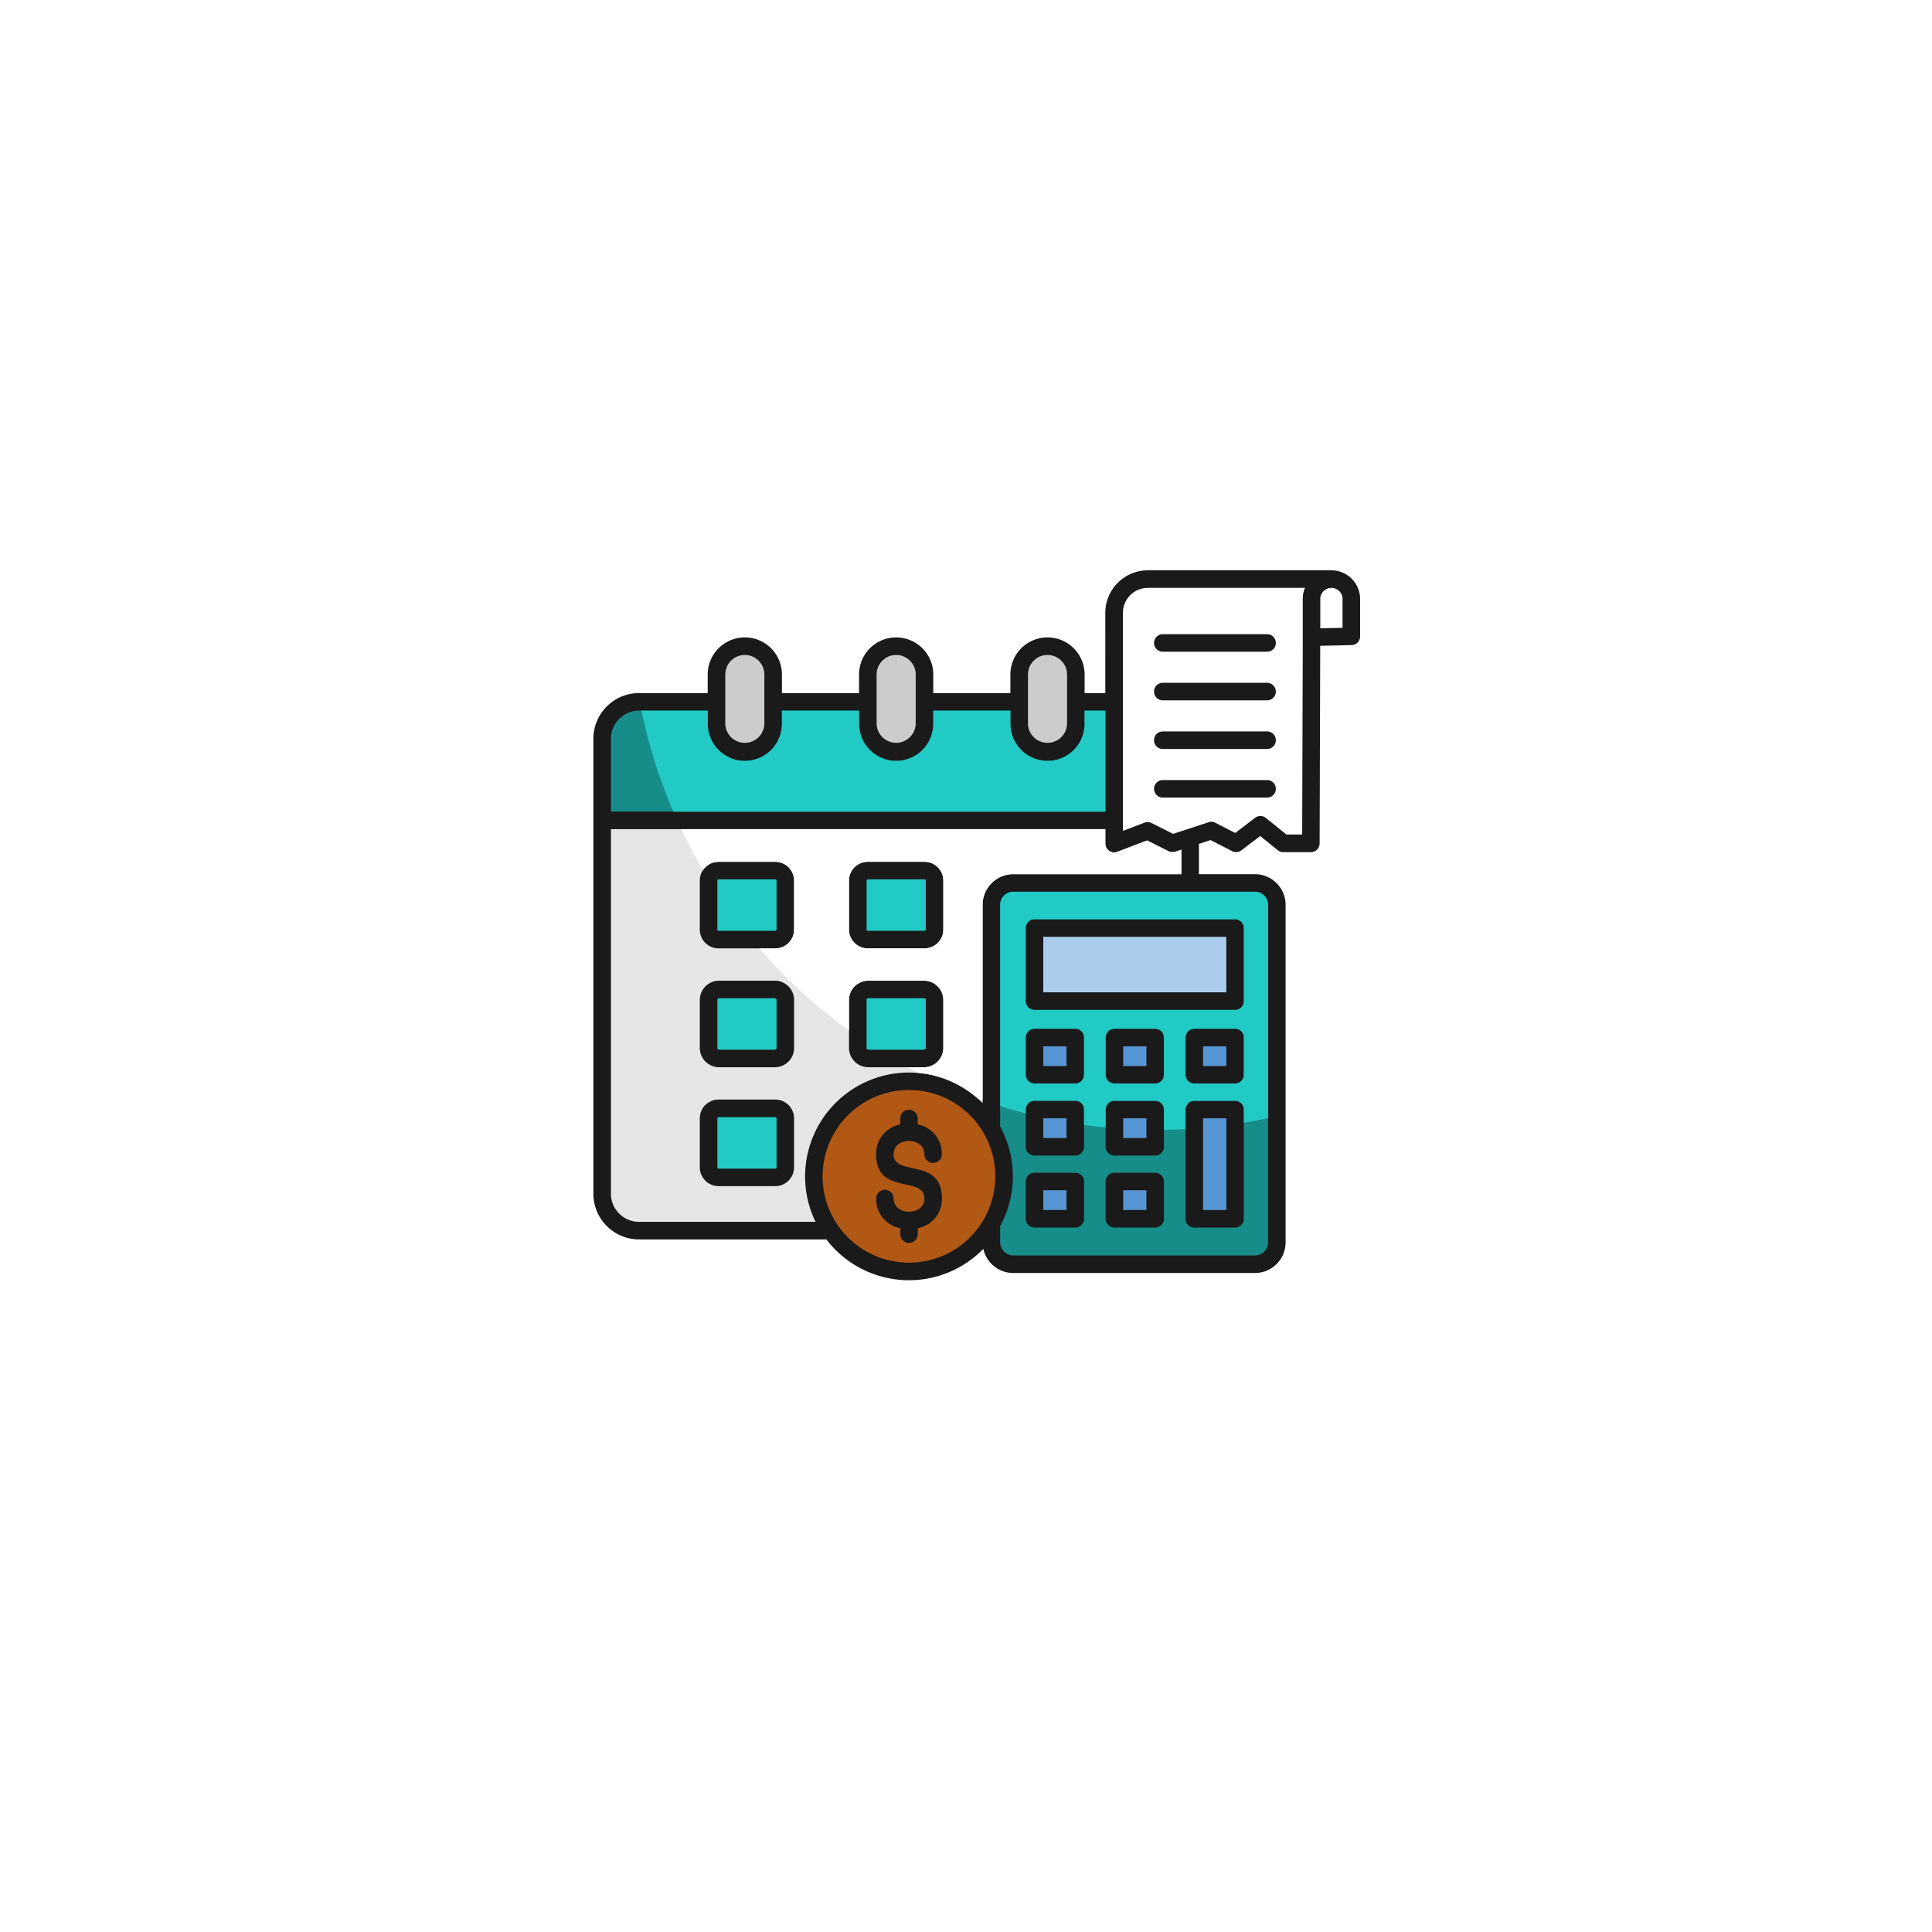 <svg xmlns="http://www.w3.org/2000/svg" xmlns:xlink="http://www.w3.org/1999/xlink" width="140" height="140" viewBox="0 0 140 140"><defs><filter id="a" x="0" y="0" width="140" height="140" filterUnits="userSpaceOnUse"><feOffset dy="3" input="SourceAlpha"/><feGaussianBlur stdDeviation="3" result="b"/><feFlood flood-opacity="0.161"/><feComposite operator="in" in2="b"/><feComposite in="SourceGraphic"/></filter></defs><g transform="translate(11738 8729.299)"><g transform="translate(-12033.808 -12346.35)"><g transform="matrix(1, 0, 0, 1, 295.81, 3617.05)" filter="url(#a)"><circle cx="61" cy="61" r="61" transform="translate(9 6)" fill="#fff" opacity="0.45"/></g><circle cx="49" cy="49" r="49" transform="translate(316.808 3635.051)" fill="#fff"/></g><g transform="translate(-11711 -8721.752)"><g transform="translate(16 33.78)"><path d="M69.48,33.78a2.083,2.083,0,0,1,2.079,2.079v2.707a.634.634,0,0,1-.677.635l-2.213.05-.044,14.318a.634.634,0,0,1-.634.634v0h-2a.633.633,0,0,1-.433-.17l-1.24-1-1.359,1.037a.635.635,0,0,1-.711.04l-1.527-.783-.844.277V55.8h4.063a2.225,2.225,0,0,1,2.219,2.22V82.48A2.224,2.224,0,0,1,63.942,84.7H46.423a2.226,2.226,0,0,1-2.168-1.746,7.529,7.529,0,0,1-11.371-.689H19.441A3.32,3.32,0,0,1,16,79.106V45.836a3.32,3.32,0,0,1,3.441-3.159h4.842V41.33a2.689,2.689,0,0,1,5.378,0v1.347H35.25V41.33a2.689,2.689,0,0,1,5.378,0v1.347h5.589V41.33a2.689,2.689,0,0,1,5.378,0v1.347h1.5V36.856a3.083,3.083,0,0,1,3.075-3.075H69.48Z" transform="translate(-16 -33.78)" fill="#1a1a1a" fill-rule="evenodd"/><path d="M360.531,48.357v-.009h0V45.577a2.062,2.062,0,0,1,.163-.807H349.3a1.81,1.81,0,0,0-1.8,1.8v15.81l1.56-.595v0a.633.633,0,0,1,.509.025l1.567.786,2.572-.843h0a.631.631,0,0,1,.484.038l1.445.741,1.438-1.1a.635.635,0,0,1,.783.01l1.487,1.2h1.144l.044-14.293ZM350.39,59.968a.636.636,0,1,1,0-1.272h7.555a.636.636,0,1,1,0,1.272Zm0-3.523a.636.636,0,1,1,0-1.272h7.555a.636.636,0,1,1,0,1.272Zm0-3.523a.636.636,0,1,1,0-1.272h7.555a.636.636,0,1,1,0,1.272Zm0-3.523a.636.636,0,1,1,0-1.272h7.555a.636.636,0,1,1,0,1.272Zm12.787-4.392a.807.807,0,0,0-1.376.569V47.7l1.613-.036V45.577A.8.8,0,0,0,363.177,45.008Z" transform="translate(-309.128 -43.498)" fill="#fff" fill-rule="evenodd"/><path d="M97.8,376.1H93.688a.087.087,0,0,0-.062.026h0a.086.086,0,0,0-.024.062v3.554a.086.086,0,0,0,.024.062h0a.087.087,0,0,0,.062.026H97.8a.087.087,0,0,0,.062-.026h0a.086.086,0,0,0,.024-.062v-3.554a.086.086,0,0,0-.024-.062h0A.087.087,0,0,0,97.8,376.1Z" transform="translate(-84.618 -336.473)" fill="#22cac5" fill-rule="evenodd"/><path d="M68.326,197.336c-.394.129-.639.273-.972.091l-1.511-.758-2.164.825a.638.638,0,0,1-.862-.594h0v-1.049H26.992v26.566a2.055,2.055,0,0,0,2.169,1.886H41.817A7.529,7.529,0,0,1,53.923,215.7V201.331a2.224,2.224,0,0,1,2.219-2.22H68.326Zm-22.643,9.492h3.952a1.406,1.406,0,0,1,1.441,1.36v3.554a1.406,1.406,0,0,1-1.441,1.36H45.683a1.406,1.406,0,0,1-1.441-1.36v-3.554A1.406,1.406,0,0,1,45.683,206.828Zm-.081-8.614h4.114a1.357,1.357,0,0,1,.961.4h0a1.358,1.358,0,0,1,.4.96v3.554a1.358,1.358,0,0,1-.4.96h0a1.357,1.357,0,0,1-.961.4H45.6a1.356,1.356,0,0,1-.961-.4h0a1.358,1.358,0,0,1-.4-.96v-3.554a1.357,1.357,0,0,1,.4-.96h0A1.357,1.357,0,0,1,45.6,198.214Zm-10.812,0H38.9a1.357,1.357,0,0,1,.961.4h0a1.358,1.358,0,0,1,.4.96v3.554a1.357,1.357,0,0,1-.4.96h0a1.357,1.357,0,0,1-.961.4H34.79a1.356,1.356,0,0,1-.961-.4h0a1.358,1.358,0,0,1-.4-.96v-3.554a1.358,1.358,0,0,1,.4-.96h0A1.357,1.357,0,0,1,34.79,198.214Zm.081,8.614h3.952a1.406,1.406,0,0,1,1.441,1.36v3.554a1.406,1.406,0,0,1-1.441,1.36H34.87a1.406,1.406,0,0,1-1.441-1.36v-3.554A1.406,1.406,0,0,1,34.87,206.828Zm-.081,8.614H38.9a1.356,1.356,0,0,1,.961.4h0a1.357,1.357,0,0,1,.4.96v3.554a1.357,1.357,0,0,1-.4.96h0a1.357,1.357,0,0,1-.961.4H34.79a1.357,1.357,0,0,1-.961-.4h0a1.358,1.358,0,0,1-.4-.96V216.8a1.358,1.358,0,0,1,.4-.96h0A1.356,1.356,0,0,1,34.79,215.443Z" transform="translate(-25.72 -177.092)" fill="#e6e6e6" fill-rule="evenodd"/><path d="M107.248,197.336c-.394.129-.639.273-.972.091l-1.511-.758-2.164.825a.638.638,0,0,1-.862-.594h0v-1.049H71.009q.723,1.521,1.575,2.966a1.388,1.388,0,0,1,.168-.2h0a1.357,1.357,0,0,1,.961-.4h4.114a1.357,1.357,0,0,1,.961.4h0a1.358,1.358,0,0,1,.4.96v3.554a1.357,1.357,0,0,1-.4.96h0a1.357,1.357,0,0,1-.961.4H76.66a38.37,38.37,0,0,0,6.5,5.946v-2.246a1.406,1.406,0,0,1,1.441-1.36h3.952A1.406,1.406,0,0,1,90,208.189v3.554a1.406,1.406,0,0,1-1.441,1.36H87.421q.388.209.782.41a7.463,7.463,0,0,1,4.3,1.862c.114.041.228.081.342.121V201.331a2.224,2.224,0,0,1,2.219-2.22h12.184v-1.775Zm-22.724.877h4.114a1.357,1.357,0,0,1,.961.4h0a1.358,1.358,0,0,1,.4.96v3.554a1.358,1.358,0,0,1-.4.96h0a1.357,1.357,0,0,1-.961.4H84.524a1.356,1.356,0,0,1-.961-.4h0a1.358,1.358,0,0,1-.4-.96v-3.554a1.357,1.357,0,0,1,.4-.96h0A1.357,1.357,0,0,1,84.524,198.214Z" transform="translate(-64.642 -177.092)" fill="#fff" fill-rule="evenodd"/><path d="M62.819,128.954v-7.318h-1.5v.952a2.689,2.689,0,0,1-5.378,0v-.952H50.349v.952a2.689,2.689,0,0,1-5.378,0v-.952H39.382v.952a2.689,2.689,0,0,1-5.378,0v-.952H29.162a2.055,2.055,0,0,0-2.169,1.886v5.432H62.819Z" transform="translate(-25.721 -111.467)" fill="#178d89" fill-rule="evenodd"/><path d="M79.705,128.954v-7.318H78.2v.952a2.689,2.689,0,0,1-5.378,0v-.952H67.236v.952a2.689,2.689,0,0,1-5.378,0v-.952H56.269v.952a2.689,2.689,0,0,1-5.378,0v-.952h-4.8a37.85,37.85,0,0,0,2.309,7.318H79.705Z" transform="translate(-42.607 -111.467)" fill="#22cac5" fill-rule="evenodd"/><path d="M270.652,252.023a7.539,7.539,0,0,1,0,7.214v1.177a.952.952,0,0,0,.947.947h17.519a.952.952,0,0,0,.947-.947V235.953a.952.952,0,0,0-.947-.947H271.6a.952.952,0,0,0-.947.947Zm2.488-7.089h2.954a.636.636,0,0,1,.636.636v2.7a.636.636,0,0,1-.636.636H273.14a.636.636,0,0,1-.636-.636v-2.7A.636.636,0,0,1,273.14,244.935Zm5.79,0h2.954a.636.636,0,0,1,.636.636v2.7a.636.636,0,0,1-.636.636H278.93a.636.636,0,0,1-.636-.636v-2.7A.636.636,0,0,1,278.93,244.935Zm5.79,0h2.954a.636.636,0,0,1,.636.636v2.7a.636.636,0,0,1-.636.636H284.72a.636.636,0,0,1-.636-.636v-2.7A.636.636,0,0,1,284.72,244.935ZM273.14,237h14.534a.636.636,0,0,1,.636.636v5.3a.636.636,0,0,1-.636.636H273.14a.636.636,0,0,1-.636-.636v-5.3A.636.636,0,0,1,273.14,237Zm5.79,18.368h2.954a.636.636,0,0,1,.636.636v2.7a.636.636,0,0,1-.636.636H278.93a.636.636,0,0,1-.636-.636V256A.636.636,0,0,1,278.93,255.365Zm-5.79,0h2.954a.636.636,0,0,1,.636.636v2.7a.636.636,0,0,1-.636.636H273.14a.636.636,0,0,1-.636-.636V256A.636.636,0,0,1,273.14,255.365Zm0-5.216h2.954a.636.636,0,0,1,.636.636v2.7a.636.636,0,0,1-.636.636H273.14a.636.636,0,0,1-.636-.636v-2.7A.636.636,0,0,1,273.14,250.15Zm5.79,0h2.954a.636.636,0,0,1,.636.636v2.7a.636.636,0,0,1-.636.636H278.93a.636.636,0,0,1-.636-.636v-2.7A.636.636,0,0,1,278.93,250.15Zm5.79,0h2.954a.636.636,0,0,1,.636.636v7.92a.636.636,0,0,1-.636.636H284.72a.636.636,0,0,1-.636-.636v-7.92A.636.636,0,0,1,284.72,250.15Z" transform="translate(-241.176 -211.714)" fill="#178d89" fill-rule="evenodd"/><path d="M290.064,251.4V235.953a.952.952,0,0,0-.947-.947H271.6a.952.952,0,0,0-.947.947v14.588q.916.285,1.852.525v-.28a.636.636,0,0,1,.636-.636h2.954a.636.636,0,0,1,.636.636V251.9q.777.107,1.563.185v-1.293a.636.636,0,0,1,.636-.636h2.954a.636.636,0,0,1,.636.636v1.467c.524-.007,1.045-.023,1.563-.05v-1.417a.636.636,0,0,1,.636-.636h2.954a.636.636,0,0,1,.636.636v.952q.884-.147,1.754-.334Zm-16.925-6.47h2.954a.636.636,0,0,1,.636.636v2.7a.636.636,0,0,1-.636.636h-2.954a.636.636,0,0,1-.636-.636v-2.7A.636.636,0,0,1,273.139,244.935Zm5.79,0h2.954a.636.636,0,0,1,.636.636v2.7a.636.636,0,0,1-.636.636h-2.954a.636.636,0,0,1-.636-.636v-2.7A.636.636,0,0,1,278.929,244.935Zm5.79,0h2.954a.636.636,0,0,1,.636.636v2.7a.636.636,0,0,1-.636.636h-2.954a.636.636,0,0,1-.636-.636v-2.7A.636.636,0,0,1,284.719,244.935ZM273.139,237h14.534a.636.636,0,0,1,.636.636v5.3a.636.636,0,0,1-.636.636H273.139a.636.636,0,0,1-.636-.636v-5.3A.636.636,0,0,1,273.139,237Z" transform="translate(-241.175 -211.714)" fill="#22cac5" fill-rule="evenodd"/><path d="M170.19,360.975a6.256,6.256,0,1,0,1,7.539,6.256,6.256,0,0,0-1-7.539Zm-5.06.233a.636.636,0,0,1,1.272,0v.431a2.148,2.148,0,0,1,1.748,2.152.636.636,0,1,1-1.272,0c0-1.277-2.223-1.277-2.223,0,0,1.677,3.5.183,3.5,3.215a2.148,2.148,0,0,1-1.748,2.152v.431a.636.636,0,0,1-1.272,0v-.431a2.148,2.148,0,0,1-1.748-2.152.636.636,0,1,1,1.272,0c0,1.277,2.223,1.277,2.223,0,0-1.691-3.5-.191-3.5-3.215a2.148,2.148,0,0,1,1.748-2.152Z" transform="translate(-142.9 -321.483)" fill="#b15815" fill-rule="evenodd"/><path d="M289.469,86.767a1.422,1.422,0,0,0-1.417,1.417v3.572a1.417,1.417,0,0,0,2.833,0V88.184A1.422,1.422,0,0,0,289.469,86.767Z" transform="translate(-256.562 -80.634)" fill="#ccc" fill-rule="evenodd"/><path d="M194.722,86.767a1.422,1.422,0,0,0-1.417,1.417v3.572a1.417,1.417,0,0,0,2.833,0V88.184A1.422,1.422,0,0,0,194.722,86.767Z" transform="translate(-172.782 -80.634)" fill="#ccc" fill-rule="evenodd"/><path d="M99.975,86.767a1.422,1.422,0,0,0-1.417,1.417v3.572a1.417,1.417,0,0,0,2.833,0V88.184A1.422,1.422,0,0,0,99.975,86.767Z" transform="translate(-89.002 -80.634)" fill="#ccc" fill-rule="evenodd"/><path d="M97.8,227.248H93.688a.088.088,0,0,0-.062.026h0a.086.086,0,0,0-.024.062v3.554a.086.086,0,0,0,.024.062h0a.087.087,0,0,0,.062.026H97.8a.088.088,0,0,0,.062-.026h0a.086.086,0,0,0,.024-.062v-3.554a.086.086,0,0,0-.024-.062h0a.088.088,0,0,0-.062-.026Z" transform="translate(-84.618 -204.854)" fill="#22cac5" fill-rule="evenodd"/><path d="M191.214,227.248H187.1a.088.088,0,0,0-.062.026h0a.086.086,0,0,0-.024.062v3.554a.086.086,0,0,0,.024.062h0a.087.087,0,0,0,.062.026h4.114a.087.087,0,0,0,.062-.026h0a.086.086,0,0,0,.024-.062v-3.554a.086.086,0,0,0-.024-.062h0a.087.087,0,0,0-.062-.026Z" transform="translate(-167.218 -204.854)" fill="#22cac5" fill-rule="evenodd"/><path d="M97.72,301.672H93.768c-.084,0-.169.049-.169.088v3.554c0,.039.085.088.169.088H97.72c.084,0,.169-.049.169-.088V301.76C97.889,301.721,97.8,301.672,97.72,301.672Z" transform="translate(-84.617 -270.664)" fill="#22cac5" fill-rule="evenodd"/><path d="M191.132,301.672H187.18c-.084,0-.169.049-.169.088v3.554c0,.039.085.088.169.088h3.952c.084,0,.169-.049.169-.088V301.76C191.3,301.721,191.216,301.672,191.132,301.672Z" transform="translate(-167.217 -270.664)" fill="#22cac5" fill-rule="evenodd"/></g><path d="M297.646,331.775h1.682v1.432h-1.682Z" transform="translate(-249.046 -263.502)" fill="#5796d4"/><path d="M347.668,331.775h1.682v1.432h-1.682Z" transform="translate(-293.278 -263.502)" fill="#5796d4"/><path d="M397.69,331.775h1.682v1.432H397.69Z" transform="translate(-337.51 -263.502)" fill="#5796d4"/><path d="M297.646,263.2h13.262v4.026H297.646Z" transform="translate(-249.046 -202.865)" fill="#abcced"/><path d="M297.646,376.834h1.682v1.432h-1.682Z" transform="translate(-249.046 -303.346)" fill="#5796d4"/><path d="M347.668,376.834h1.682v1.432h-1.682Z" transform="translate(-293.278 -303.346)" fill="#5796d4"/><path d="M297.646,421.893h1.682v1.432h-1.682Z" transform="translate(-249.046 -343.189)" fill="#5796d4"/><path d="M347.668,421.893h1.682v1.432h-1.682Z" transform="translate(-293.278 -343.189)" fill="#5796d4"/><path d="M397.69,376.835h1.682v6.648H397.69Z" transform="translate(-337.51 -303.347)" fill="#5796d4"/></g></g></svg>